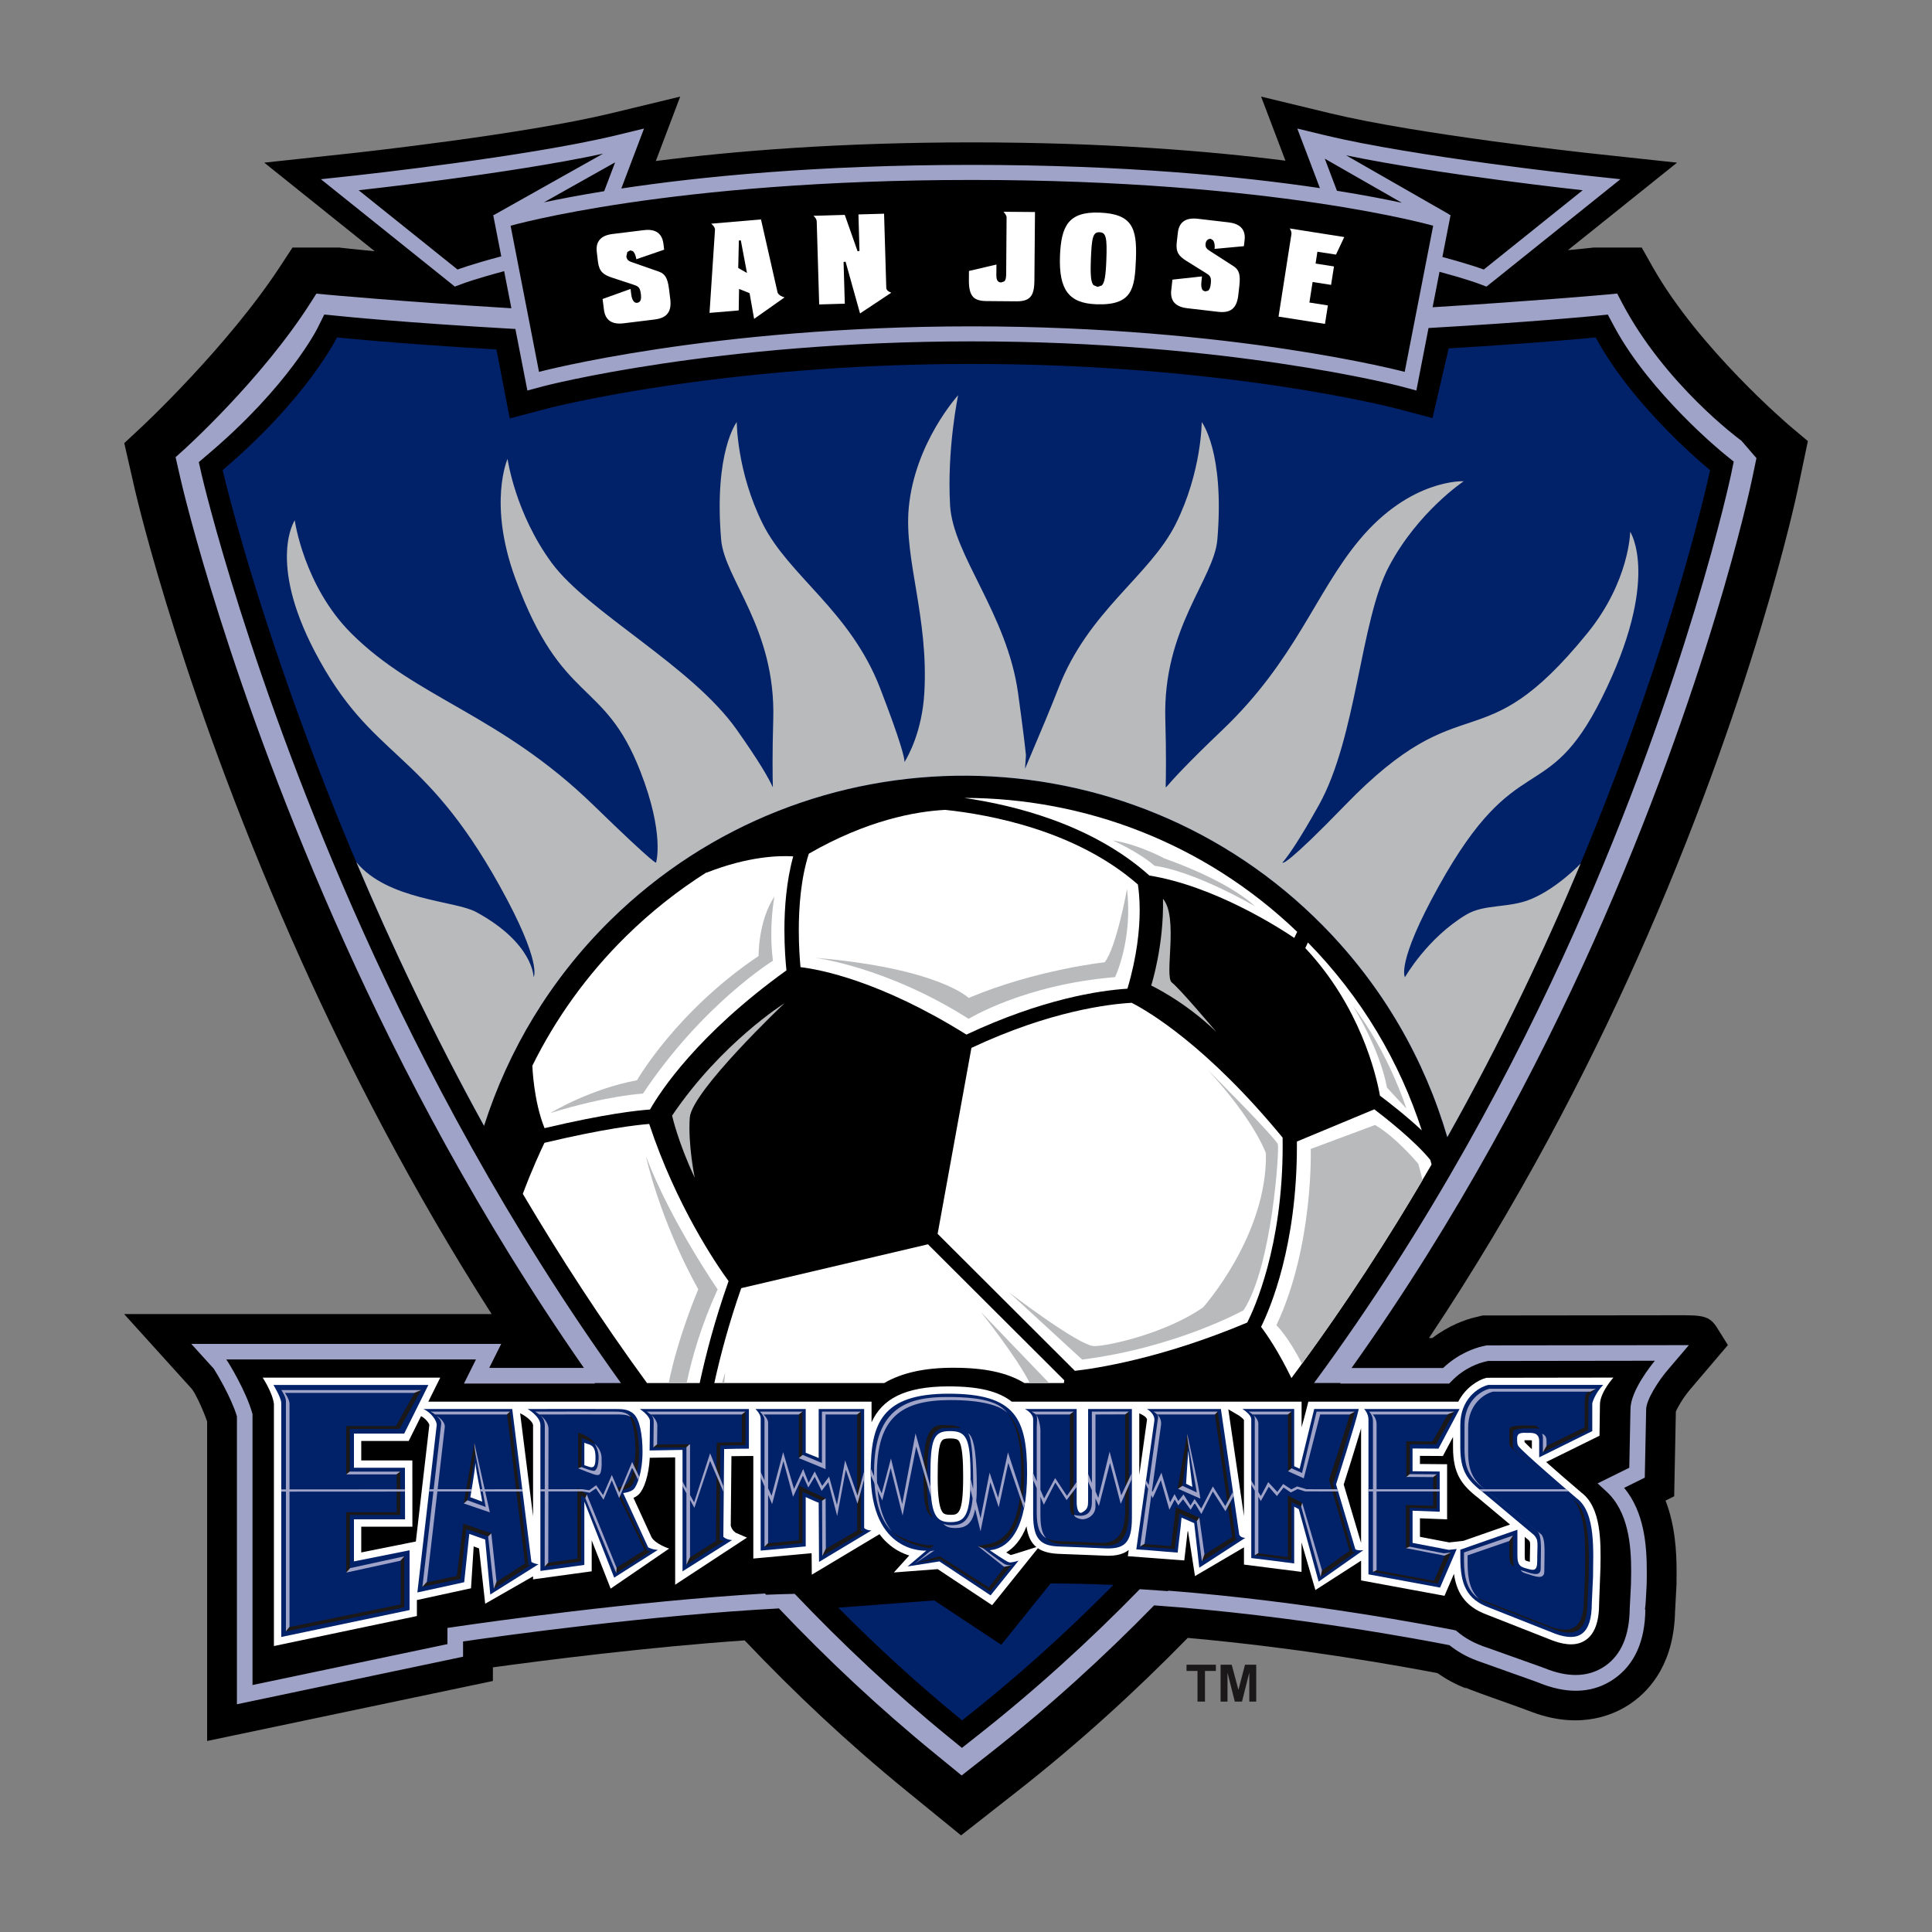 <?xml version="1.0" encoding="utf-8"?>
<!-- Generator: Adobe Illustrator 14.0.0, SVG Export Plug-In . SVG Version: 6.00 Build 43363)  -->
<!DOCTYPE svg PUBLIC "-//W3C//DTD SVG 1.1//EN" "http://www.w3.org/Graphics/SVG/1.1/DTD/svg11.dtd">
<svg version="1.1" id="Layer_1" xmlns="http://www.w3.org/2000/svg" xmlns:xlink="http://www.w3.org/1999/xlink" x="0px" y="0px"
	 width="200px" height="200px" viewBox="0 0 200 200" enable-background="new 0 0 200 200" xml:space="preserve">
<rect x="0" y="0" width="200" height="200" fill="#808080" stroke="none"/>
<path d="M186.123,50.569l1.027-4.906l-1.854-1.558c-0.085-0.079-9.407-7.993-14.185-16.423l-1.161-2.055h-4.765h-0.231l-0.224,0.026
	c-0.045,0.005-0.877,0.097-2.42,0.244l11.297-9.059l-9.355-1.008c-0.176-0.023-17.495-1.91-26.541-4.099L130.549,10l2.52,6.635
	c-7.98-1.015-18.834-1.896-32.465-1.896c-13.771,0-24.71,0.9-32.714,1.929L70.415,10l-7.162,1.73
	c-9.047,2.189-26.37,4.076-26.545,4.099l-9.354,1.008l11.438,9.171c-2.205-0.21-3.39-0.346-3.441-0.353l-0.235-0.03H30.28
	l-1.203,1.838C23.614,35.85,14.669,44.194,14.572,44.28l-1.708,1.592l1.113,4.873c0.21,0.882,5.074,21.799,17.264,48.826
	c4.867,10.802,11.356,23.488,19.651,36.462H12.85c0,0,6.991,7.742,7.018,7.761c0.306,0.374,1.068,1.906,1.573,3.354
	c0,0.949,0,33.078,0,33.078l29.582-6.211c0,0,0-0.74,0-1.412c5.487-0.752,16.044-2.096,26.063-2.791
	c5.15,5.426,10.688,10.635,16.632,15.482l5.77,4.704l5.855-4.592c6.331-4.968,12.188-10.3,17.609-15.851
	c11.801,1.047,22.466,2.99,25.848,3.646c0.915,0.632,1.913,1.188,3.009,1.596c0,0-0.132-0.094-0.199-0.131
	c0.703,0.309,2.16,0.829,5.732,2.098c0.004,0,1.342,0.5,1.342,0.5c5.037,1.84,8.549,0.188,10.196-0.965
	c2.037-1.42,4.474-4.26,4.524-9.688v0.189l0.139-2.644l0.008-0.194c0.004-0.392,0.008-0.824,0.008-1.281
	c0-2.088-0.151-4.777-1.144-7.343c0.438-0.216,0.896-0.444,0.896-0.444s0.153-7.881,0.172-8.754
	c0.141-0.377,0.707-1.395,1.483-2.311l3.905-4.589l-1.096-1.752c-0.825-1.345-1.588-1.343-4.387-1.334l-1.984,0.004l-17.913,0.019
	l-0.523,0.127c0.021-0.002-0.282,0.067-0.282,0.067c-0.957,0.224-2.677,0.821-4.414,2.142c-0.064,0-0.186,0-0.344,0
	c9.271-13.888,16.319-27.551,21.467-39.064C181.486,72.413,185.943,51.447,186.123,50.569z"/>
<path fill="#9FA3C7" d="M181.378,49.575l0.448-2.149l-1.559-1.808l-0.149-0.108c-0.07-0.06-7.745-5.695-12.207-14.162l-0.5-0.96
	l-1.077,0.104c-0.15,0.014-7.141,0.644-18.031,1.314l0.713-3.669c2.771,0.745,4.008,1.21,4.027,1.219l0.83,0.313l0.706-0.557
	l13.168-10.56l-3.744-0.404c-0.176-0.022-17.642-1.928-26.844-4.147l-2.866-0.695l1.05,2.754l1.292,3.414
	c-8.072-1.203-20.121-2.405-36.031-2.405c-16.12,0-28.278,1.235-36.354,2.454c0.023-0.003,0.045-0.007,0.068-0.01l2.351-6.207
	l-2.866,0.695c-9.199,2.22-26.668,4.125-26.844,4.147l-3.74,0.404l13.866,11.116l0.833-0.313c0.022-0.009,1.328-0.501,4.271-1.284
	l0.748,3.839c-11.599-0.708-19.051-1.405-19.202-1.419l-0.986-0.093l-0.531,0.837c-5.128,8.086-13.248,15.384-13.33,15.451
	l-0.714,0.639l0.534,2.332c0.198,0.86,4.978,21.358,16.953,47.922c5.813,12.89,13.966,28.508,24.786,44.028
	c-5.142,0-9.069,0-9.806,0c0.033-0.059,1.244-2.488,1.244-2.488h-1.308H19.8c0,0,2.253,2.484,2.328,2.566
	c0.306,0.475,1.815,2.987,2.398,4.937c0,0.254,0,29.803,0,29.803l23.41-4.921c0,0,0-1.45,0-1.581
	c4.518-0.655,19.63-2.733,32.695-3.419c-0.486-0.512-0.965-1.029-1.444-1.545c-13.558,0.801-28.803,2.964-32.178,3.463l-0.691,0.098
	c0,0,0,1.605,0,1.679c-0.407,0.086-19.55,4.103-20.178,4.235c0-0.123,0-28.059,0-28.059l-0.034-0.104
	c-0.646-2.263-2.365-5.095-2.679-5.539c0.183,0,25.686,0,25.843,0c-0.094,0.19-1.241,2.494-1.241,2.494h13.558
	c-0.013-0.02-0.024-0.035-0.037-0.055h2.729c-11.735-16.311-20.471-32.936-26.588-46.509c-11.89-26.377-16.767-47.298-16.811-47.5
	l-0.3-1.323l1.028-0.878c8.272-7.018,11.243-12.948,11.266-13.004l0.695-1.397l1.547,0.153c0.124,0.015,6.658,0.688,18.237,1.343
	l1.241,6.369l1.604-0.43c0.176-0.048,17.868-4.656,44.405-4.656c26.541,0,44.232,4.607,44.41,4.656l1.608,0.43l1.259-6.468
	c10.784-0.622,16.955-1.229,17.08-1.244l1.479-0.146l0.701,1.308c3.719,6.89,11.207,12.996,11.279,13.055l1.055,0.855l-0.275,1.331
	c-0.045,0.209-4.479,21.078-16.258,47.44c-6.077,13.591-14.865,30.25-26.914,46.614h2.75c-0.012,0.019-0.024,0.035-0.037,0.054
	h11.279l0.244-0.246c1.344-1.406,2.887-1.886,3.48-2.02c0,0,0.295-0.071,0.306-0.071c0.083,0,16.194-0.024,17.265-0.024
	c-0.344,0.418-2.529,3.107-2.529,5.024c0-0.016-0.119,5.89-0.123,6.054c-0.143,0.076-3.28,1.619-3.28,1.619l0.878,0.803
	c2.328,2.115,2.598,5.603,2.598,8.341c0,0.434-0.008,0.849-0.02,1.237c0,0.015,0,0.041,0,0.041c0,0.019-0.131,2.541-0.131,2.541
	c-0.029,2.795-0.882,4.771-2.521,5.922c-1.596,1.113-3.576,1.248-5.89,0.398l-0.612-0.234l-0.078-0.029l-5.147-1.835
	c-0.662-0.239-0.933-0.332-1.08-0.374c0.013,0,0.058,0.008,0.058,0.008c-0.973-0.352-1.828-0.845-2.558-1.457l-0.161-0.135
	l-0.199-0.045c-1.802-0.357-15.172-2.959-29.582-4.077c-0.017,0.017-0.029,0.03-0.045,0.047c-0.965-0.074-1.933-0.142-2.902-0.201
	c-5.24,5.371-10.9,10.529-17.016,15.325l-1.396,1.104l-1.379-1.125c-5.688-4.64-10.992-9.625-15.932-14.821
	c-0.975,0.021-1.962,0.052-2.958,0.092c0.44,0.476,0.881,0.95,1.328,1.421c5.006,5.271,10.384,10.326,16.153,15.033l2.758,2.253
	l2.806-2.201c6.15-4.823,11.848-10.008,17.119-15.405c14.517,1.024,28.313,3.674,30.571,4.121c0.83,0.661,1.769,1.199,2.836,1.594
	c0.009,0.008,6.19,2.207,6.19,2.207l-0.086-0.033l0.764,0.296c2.832,1.038,5.316,0.841,7.363-0.591
	c2.102-1.478,3.182-3.892,3.215-7.192c0,0-0.045,0.045-0.049,0.045c0.053-0.308,0.086-0.69,0.111-1.271l0.07-1.293l0.003-0.108
	c0.013-0.407,0.013-0.841,0.013-1.302c0-2.709-0.259-6.119-2.344-8.639c0.628-0.313,2.135-1.055,2.135-1.055l0.143-7.061
	c0-1.012,1.318-3.021,2.212-4.063l2.213-2.597l-3.412,0.008l-17.556,0.02l-0.48,0.114c-0.695,0.161-2.422,0.726-3.994,2.226
	c-0.158,0-8.974,0-9.479,0c11.09-15.576,19.288-31.23,25.063-44.138C176.868,70.847,181.198,50.426,181.378,49.575z M153.6,27.902
	c0,0-1.293-0.499-4.285-1.299l0.847-4.335l-0.165-0.047l0.02-0.032l-10.668-6.109c9.713,2.013,24.492,3.613,24.492,3.613
	L153.6,27.902z M145.125,20.994c-1.675-0.36-3.915-0.796-6.725-1.246l-1.258-3.321L145.125,20.994z M62.577,19.786
	c-2.58,0.417-4.665,0.82-6.267,1.16l7.366-4.138l-1.132,2.983C62.556,19.789,62.566,19.787,62.577,19.786z M51.889,26.539
	c-3.164,0.838-4.524,1.363-4.524,1.363l-10.238-8.209c0,0,15.624-1.691,25.303-3.785l-11.265,6.329l-0.107,0.031l0.979,5.023
	L51.889,26.539z M145.413,38.496c0,0-17.72-4.712-44.81-4.712c-27.083,0-44.804,4.712-44.804,4.712L52.857,23.37
	c0,0,16.471-4.742,47.747-4.742c31.283,0,47.758,4.742,47.758,4.742L145.413,38.496z"/>
<path fill="#FFFFFF" d="M69.107,32.457c0.273-0.344,0.359-0.837,0.277-1.509l-0.128-1.035c-0.142-1.114-0.399-1.562-1.042-1.793
	l-2.668-0.931c-0.381-0.127-0.657-0.224-0.706-0.646l0.101-0.456l0.307-0.168l0.258,0.078c0.209,0.168,0.328,0.553,0.366,0.841
	c0.213-0.075,2.738-0.938,2.881-0.99c-0.019-0.175-0.074-0.609-0.074-0.609c-0.139-1.091-0.822-1.569-2.045-1.412l-3.217,0.396
	c-1.222,0.146-1.771,0.781-1.637,1.865l0.119,1.001c0.131,1.035,0.564,1.353,1.436,1.644l2.286,0.754
	c0.501,0.165,0.636,0.299,0.726,0.972c0.041,0.389,0.041,0.837-0.396,0.89c-0.311,0.037-0.534-0.288-0.612-0.912
	c0,0-0.041-0.358-0.063-0.526c-0.217,0.078-2.755,0.994-2.896,1.042c0.019,0.139,0.139,1.091,0.139,1.091
	c0.131,1.095,0.818,1.577,2.044,1.424l3.217-0.396C68.413,32.992,68.847,32.794,69.107,32.457z"/>
<path fill="#FFFFFF" d="M80.497,30.293c0,0-1.678-7.402-1.719-7.578c-0.168,0.015-4.667,0.396-5.156,0.441
	c0.179,0.146,0.392,0.366,0.392,0.628c0,0.007,0,0.019,0,0.034c0,0-0.545,8.336-0.564,8.572c0.225-0.019,2.848-0.239,3.02-0.254
	c0.004-0.168,0.038-2.224,0.038-2.224l1.087,0.433c0,0,0.418,2.376,0.471,2.665c0.231-0.165,2.825-1.999,3.15-2.224
	C80.979,30.72,80.646,30.589,80.497,30.293z M76.421,27.742l0.067-2.844l0.201-0.015l0.639,3.377L76.421,27.742z"/>
<path fill="#FFFFFF" d="M87.533,27.088c0,0,1.424,5.101,1.498,5.358c0.213-0.135,2.919-1.936,3.236-2.149
	c-0.213-0.075-0.512-0.22-0.52-0.504c0,0-0.225-7.473-0.228-7.671c-0.188,0.008-2.471,0.071-2.653,0.075
	c0.004,0.198,0.108,3.777,0.108,3.777l-0.198,0.034c0,0-1.277-3.628-1.326-3.766c-0.139,0.003-2.772,0.082-3.24,0.097
	c0.157,0.142,0.337,0.352,0.337,0.609c0,0,0.25,8.366,0.254,8.568c0.19-0.004,2.47-0.075,2.653-0.079
	c-0.004-0.198-0.128-4.315-0.128-4.315L87.533,27.088z"/>
<path fill="#FFFFFF" d="M104.202,22.496l-0.045,5.975c-0.013,0.336-0.063,0.531-0.188,0.654l-0.332,0.116
	c-0.43-0.003-0.496-0.396-0.496-0.747c0-0.011,0.012-0.904,0.012-1.11c-0.229,0.049-2.701,0.628-2.847,0.665
	c0,0.198-0.007,0.991-0.007,1.013c0,0.837,0.149,1.372,0.448,1.689c0.275,0.277,0.702,0.407,1.341,0.415l3.083,0.026
	c1.434,0.015,1.896-0.508,1.909-2.137c0,0,0.062-6.902,0.062-7.107c-0.185-0.004-2.854-0.026-3.26-0.026
	C104.029,22.084,104.202,22.323,104.202,22.496z"/>
<path fill="#FFFFFF" d="M139.158,24.54c-0.254-0.042-5.188-0.818-5.646-0.89c0.09,0.142,0.18,0.321,0.18,0.52
	c0,0.037,0,0.063-0.008,0.089c0,0-1.297,8.318-1.33,8.516c0.194,0.026,4.615,0.721,4.808,0.755c0.028-0.179,0.271-1.734,0.299-1.913
	c-0.18-0.03-1.913-0.299-1.913-0.299l0.332-2.126c0,0,1.729,0.269,1.913,0.299c0.024-0.179,0.272-1.738,0.3-1.909
	c-0.184-0.026-1.904-0.299-1.904-0.299l0.187-1.222c0,0,1.778,0.276,1.925,0.295C138.352,26.239,139.055,24.752,139.158,24.54z"/>
<path fill="#FFFFFF" d="M127.182,23.019l-3.217-0.374c-0.643-0.071-1.145,0.03-1.49,0.303c-0.3,0.243-0.485,0.624-0.541,1.128
	l-0.117,1.001c-0.118,1.035,0.227,1.45,1.007,1.936l2.038,1.271c0.453,0.284,0.548,0.445,0.473,1.118
	c-0.041,0.366-0.123,0.572-0.266,0.688l-0.329,0.082l-0.242-0.134c-0.115-0.153-0.146-0.389-0.146-0.602
	c0-0.109,0.012-0.213,0.02-0.299c0,0,0.038-0.355,0.057-0.523c-0.229,0.026-2.906,0.313-3.061,0.333
	c-0.012,0.142-0.12,1.091-0.12,1.091c-0.015,0.104-0.019,0.198-0.019,0.291c0,0.381,0.098,0.703,0.291,0.949
	c0.271,0.34,0.735,0.557,1.379,0.628l3.215,0.374c0.639,0.071,1.113-0.02,1.441-0.284c0.344-0.27,0.545-0.733,0.627-1.402
	l0.118-1.035c0.12-1.113-0.024-1.618-0.59-1.992l-2.377-1.532c-0.34-0.217-0.586-0.37-0.534-0.796
	c0.038-0.336,0.26-0.542,0.542-0.512l0.23,0.142c0.128,0.161,0.177,0.43,0.177,0.68c0,0.079-0.008,0.153-0.02,0.216
	c0.23-0.019,2.886-0.269,3.037-0.28c0.012-0.13,0.074-0.605,0.074-0.605c0.004-0.104,0.02-0.194,0.02-0.292
	C128.859,23.676,128.292,23.149,127.182,23.019z"/>
<path fill="#FFFFFF" d="M113.827,22.01c-3.291-0.131-3.976,1.479-4.099,4.484c-0.127,3.49,0.914,4.891,3.73,5.003
	c3.766,0.142,4.016-1.595,4.133-4.678C117.717,23.598,117.202,22.14,113.827,22.01z M114.529,26.916
	c-0.063,1.686-0.19,2.373-0.475,2.638l-0.441,0.142l-0.41-0.176c-0.266-0.287-0.34-0.986-0.276-2.668
	c0.087-2.238,0.206-2.843,0.894-2.81C114.496,24.061,114.619,24.577,114.529,26.916z"/>
<path fill="#012169" d="M136.969,95.849c6.24,6.338,10.508,13.877,12.85,21.863c0,0,0,0,0.017-0.019
	c20.313-36.135,27.19-69.027,27.19-69.027s-7.86-6.345-11.838-13.735c0,0-5.463,0.546-15.224,1.136l-1.67,7.211l-3.875-1.024
	c-0.172-0.037-17.629-4.581-43.815-4.581c-26.179,0-43.636,4.544-43.808,4.581l-4.024,1.062l-1.381-7.14
	c-10.634-0.63-16.51-1.245-16.51-1.245s-3.031,6.262-11.834,13.732c0,0,7.411,32.238,27.055,67.888
	c2.492-7.811,6.841-15.15,13.076-21.285C83.688,75.084,116.787,75.35,136.969,95.849z"/>
<path fill="#FFFFFF" d="M53.809,123.061c0.008,0.016,0.014,0.024,0.021,0.037c0.024,0.043,0.051,0.086,0.075,0.129
	C53.873,123.171,53.842,123.115,53.809,123.061z"/>
<polygon fill="#FFFFFF" points="142.618,113.616 142.609,113.623 142.611,113.627 "/>
<path fill="#FFFFFF" d="M82.218,88.38c0.087,0.007,0.165,0.015,0.238,0.022c0-0.001,0.001-0.002,0.001-0.003
	C82.385,88.392,82.304,88.386,82.218,88.38z"/>
<path fill="#FFFFFF" d="M96.061,128.809c-0.291,0.068-19.038,4.475-19.328,4.541c-1.275,3.635-2.167,7.002-2.787,9.823h17.586
	c1.809-1.058,4.17-1.584,7.145-1.584c3.243,0,5.571,0.493,7.368,1.584h4.088c0.014-0.096,0.026-0.19,0.039-0.287
	C109.98,142.695,96.272,129.02,96.061,128.809z"/>
<path fill="#FFFFFF" d="M56.371,116.785c6.3-1.487,9.652-1.842,10.916-1.926c1.057-1.854,4.92-7.785,14.126-14.407
	c-0.084-0.799-0.211-2.308-0.211-4.176c0-2.289,0.206-5.073,0.911-7.625c-1.428-0.09-4.631-0.023-8.97,1.688l-0.015-0.026
	c-2.942,1.864-5.734,4.062-8.318,6.604c-4.073,4.01-7.301,8.549-9.699,13.401l0.002,0.059
	C55.114,110.413,55.233,113.971,56.371,116.785z"/>
<path fill="#FFFFFF" d="M67.206,116.352c-1.323,0.104-4.695,0.488-10.844,1.953c-0.457,0.953-1.297,2.785-2.164,5.079l-0.076,0.205
	c3.863,6.534,8.135,13.12,12.855,19.584h5.454c0.646-2.993,1.595-6.614,2.99-10.551C74.1,130.807,70.003,124.782,67.206,116.352z"/>
<path fill="#FFFFFF" d="M132.775,117.766c-7.806-9.488-13.857-13.05-15.623-13.955c-2.336,0.127-8.467,0.848-16.59,4.666
	c-0.049,0.277-3.447,18.973-3.5,19.25c0.2,0.199,14.027,13.994,14.21,14.181c2.078-0.234,8.939-1.244,17.843-5
	c0.71-1.396,3.667-7.825,3.667-18.312C132.784,118.322,132.781,118.045,132.775,117.766z"/>
<path fill="#FFFFFF" d="M100.043,107.1c7.85-3.684,13.74-4.563,16.67-4.752c0.999-3.375,1.266-6.146,1.266-8.12
	c0-1.203-0.099-2.099-0.185-2.667c-6.339-5.549-15.202-7.222-19.95-7.724c-3.142,0.165-8.128,1.093-14.114,4.536
	c-0.821,2.543-1.039,5.515-1.039,7.918c0,1.678,0.103,3.047,0.177,3.826C84.877,100.358,91.13,101.531,100.043,107.1z"/>
<path fill="#FFFFFF" d="M142.268,114.836c-0.276,0.115-7.69,3.202-8.014,3.336c0.001,0.146,0.002,0.295,0.002,0.439
	c0,10.33-2.74,16.785-3.711,18.746c0.648,0.86,1.828,2.592,3.143,5.3c5.43-7.306,10.248-14.755,14.506-22.106
	c-0.038-0.156-0.082-0.313-0.123-0.471C146.466,118.1,143.367,115.672,142.268,114.836z"/>
<path fill="#FFFFFF" d="M135.396,97.565l-0.273,0.578c5.654,6.026,7.32,13.005,7.73,15.282c0.002,0.002,0.008,0.007,0.008,0.007
	c0.896,0.674,2.703,2.072,4.322,3.584C144.891,109.93,140.966,103.248,135.396,97.565z"/>
<path fill="#FFFFFF" d="M99.808,82.6c5.191,0.749,13.267,2.74,19.172,8.033c6.742,1.1,13.429,5.398,15.004,6.463l0.3-0.633
	C124.666,87.234,112.242,82.607,99.808,82.6z"/>
<path fill="#B8BABC" d="M165.793,72.308c6.198-12.405,2.963-17.259,2.963-17.259s-0.063,5.134-4.447,10.515
	c-11.192,13.754-12.539,4.853-25.076,17.797c-5.974,6.168-6.434,5.996-6.467,5.941l-0.005-0.007c0.665-0.77,1.802-2.44,3.765-5.945
	c3.94-7.07,4.285-19.113,7.268-24.729c3.005-5.668,7.734-8.804,7.734-8.804s-5.521-0.284-10.824,6.099
	c-4.553,5.474-6.592,12.439-14.188,19.673c-3.742,3.565-5.23,5.233-5.756,5.861c-0.042,0.01-0.074,0.028-0.09,0.061
	c0.03-1.207,0.063-3.486-0.037-7.047c-0.275-9.439,5.037-14.491,5.387-18.608c0.762-9.11-1.619-12.163-1.619-12.163
	s0,5.153-2.689,10.548c-2.701,5.392-9.05,8.983-12.137,16.983c-0.631,1.648-1.938,4.771-3.465,8.362l0.095-1.405
	c-0.095-0.979-0.325-2.858-0.813-6.416c-1.13-8.21-6.742-14.289-7.041-19.457c-0.332-5.881,0.837-11.401,0.837-11.401
	s-4.514,4.943-5.119,11.714c-0.479,5.325,2.074,11.307,1.614,19.143c-0.235,3.935-1.651,6.472-2.044,7.118
	c-0.011-0.475-0.399-2.119-2.537-7.66c-3.094-8-9.438-11.591-12.137-16.983c-2.697-5.396-2.697-10.548-2.697-10.548
	s-2.377,3.053-1.618,12.163c0.352,4.118,5.669,9.169,5.396,18.608c-0.101,3.561-0.074,5.84-0.041,7.047
	c-0.415-0.938-1.42-2.687-3.736-5.967c-4.663-6.617-15.365-12.137-19.146-17.259c-3.804-5.164-4.581-10.784-4.581-10.784
	s-2.055,4.611,0.811,12.402c4.851,13.212,9.166,10.246,12.937,19.954c2.541,6.513,1.625,9.438,1.625,9.438s0.143,0.5-6.472-5.934
	c-9.708-9.435-18.336-11.053-25.08-17.797c-4.91-4.903-5.852-11.703-5.852-11.703s-2.832,4.207,2.077,13.594
	c5.931,11.325,11.058,9.708,19.146,24.269c4.466,8.034,3.505,9.434,3.505,9.434s0-3.504-5.938-6.74
	c-2.2-1.203-9.15-1.207-12.413-5.164c3.594,8.488,7.971,17.77,13.22,27.295c2.493-7.811,6.841-15.148,13.075-21.283
	c20.51-20.182,53.609-19.917,73.791,0.583c6.24,6.338,10.508,13.877,12.851,21.863c0.016-0.022,0.016-0.022,0.016-0.022
	c5.556-9.875,10.104-19.509,13.785-28.292c0,0-2.377,2.526-5.116,3.67c-2.298,0.975-4.822,0.478-6.732,1.621
	c-4.043,2.425-6.336,6.471-6.336,6.471s-0.965-1.4,3.504-9.434C157.029,77.162,160.075,83.742,165.793,72.308z"/>
<path fill="#B8BABC" d="M81.211,103.855c0,0-6.532,4.084-11.636,11.633c0,0,0.612,2.762,2.343,6.427c0,0-0.714-3.467-0.512-6.222
	C71.615,112.938,81.211,103.855,81.211,103.855"/>
<path fill="#B8BABC" d="M120.393,93.046c0.103,4.895-1.222,8.976-1.222,8.976s3.472,1.629,6.737,4.797c0,0-3.778-4.489-4.594-5.104
	C120.493,101.1,122.029,94.978,120.393,93.046"/>
<path fill="#B8BABC" d="M125.021,110.743c0,0,7.109,7.11,7.265,7.731c0.157,0.614-0.616,12.678-3.554,17.164
	c0,0-6.961,3.866-16.707,5.104l-7.577-6.961c0,0,7.271,5.566,8.821,5.566c1.545,0,7.569-1.392,11.285-4.019
	c0,0,6.65-7.433,6.493-15.933C131.05,119.4,129.975,116.146,125.021,110.743"/>
<path fill="#B8BABC" d="M84.346,99.145c0,0,7.425,0.916,15.929,6.326c0,0,5.725-3.546,15.157-4.32c0,0,1.855-3.865,1.235-9.118
	c0,0-1.083,6.031-2.313,7.581c0,0-7.117,0.767-14.08,3.692C100.274,103.303,97.181,100.228,84.346,99.145"/>
<path fill="#B8BABC" d="M80.172,92.804c0,0-0.62,3.094-0.157,6.651c0,0-7.271,4.48-13.459,13.758c0,0-3.554,0.153-9.584,2.01
	c0,0,4.023-2.469,8.972-3.398c0,0,4.076-7.146,12.588-12.864C78.531,98.958,78.472,95.355,80.172,92.804"/>
<path fill="#B8BABC" d="M146.825,120.484c0,0-2.316-2.787-4.483-4.024l-6.654,2.478c0,0,0.312,10.049-3.555,18.246
	c0,0,1.248,1.202,2.643,4.002c4.607-6.297,8.757-12.688,12.483-19.021C147.128,121.613,146.982,121.049,146.825,120.484"/>
<path fill="#B8BABC" d="M140.018,104.092c0,0,2.783,4.326,3.564,8.504l2.007,2.164C145.589,114.76,143.73,108.883,140.018,104.092"
	/>
<path fill="#B8BABC" d="M115.199,87.004c0,0,2.627,1.159,4.33,2.627c0,0,3.554,0.31,10.365,4.178c0,0-2.246-2.399-9.359-4.947
	C120.535,88.861,117.826,87.389,115.199,87.004"/>
<path fill="#B8BABC" d="M75.067,142.13c0,0-0.138,0.384-0.33,1.043h0.235C75.028,142.537,75.067,142.13,75.067,142.13z"/>
<path fill="#B8BABC" d="M101.512,135.789c0,0,3.738,4.678,5.088,7.384h2.004L101.512,135.789z"/>
<path fill="#B8BABC" d="M74.291,133.473c0,0-4.865-7.039-7.422-13.766c0,0,1.394,6.498,5.415,13.766c0,0-2.074,4.813-3.063,9.7
	h1.857C71.649,140.467,72.619,137.122,74.291,133.473z"/>
<polyline fill="#1A1818" points="124.738,176.148 123.965,176.148 123.965,172.977 122.829,172.977 122.829,172.33 125.867,172.33 
	125.867,172.977 124.738,172.977 124.738,176.148 "/>
<polyline fill="#1A1818" points="127.07,176.148 126.355,176.148 126.355,172.33 127.507,172.33 128.202,174.938 128.883,172.33 
	130.044,172.33 130.044,176.148 129.327,176.148 129.327,173.145 128.572,176.148 127.825,176.148 127.07,173.145 127.07,176.148 
	"/>
<path fill="#FFFFFF" d="M69.893,164.049l7.433-4.876l-1.141-0.493c-0.037-0.004-0.414-0.269-0.538-0.729l0.071-7.208
	c0.516-0.011,1.181-0.019,1.809-0.019h0.456v10.617l6.034-0.553l0.02,2.225l7.01-4.195c0.238,0.324,0.496,0.623,0.792,0.886
	c0.758,0.713,1.58,1.104,2.286,1.321l-1.592,1.757l4.537-0.345l5.634,3.732l4.737-5.895c0.547,0.371,1.265,0.548,2.205,0.584
	c-0.008-0.004,4.601,0.18,4.601,0.18c0.874,0.049,1.856,0.004,2.597-0.586l-0.09,0.645l5.842,0.438c0,0,0.307-2.599,0.344-3.004
	l0.045-0.022l0.719,4.648l5.072-2.977v1.786l5.959,0.755v-3.049l1.434,4.93c0-0.004,4.732-3.043,4.732-3.043v2.045l8.634,1.593
	l0.981-2.275c0.242,1.769,1.034,3.353,3.365,4.211l6.868,2.702c1.458,0.537,2.578,0.518,3.419-0.07
	c0.923-0.646,1.375-1.896,1.375-3.813l-0.004,0.037l0.139-3.699c0.045-2.66,0.103-6.305-2.044-7.828l0.06,0.041
	c-1.252-1.066-2.568-2.204-3.635-3.152l5.521-2.722l0.045-3.221c0-1.265,1.396-2.8,1.396-2.8l-13.137,0.02
	c-0.878,0.213-2.188,1.039-2.922,2.473h-15.523c0,0-0.428,1.731-0.699,2.646v-2.646h-30.004c-1.387-1.094-3.437-1.582-6.532-1.582
	c-4.607,0-6.909,1.346-7.981,3.719v-2.137H44.338l1.237-2.49H27.19c0,0,1.027,1.543,1.166,2.726v25.062l14.801-3.107v-1.655
	c0.123-0.024,5.602-1.218,5.602-1.218l0.276-4.335l0.553,0.206l0.639,5.727l4.955-2.834v0.313l6.071-0.833v-3.206l1.962,4.996
	l6.054-4.143c0,0-1.408-0.451-1.823-1.177l-1.868-4.073c0.213-0.101,0.414-0.216,0.579-0.392c0.493-0.505,1.005-1.868,1.109-3.759
	l2.627-0.041V164.049 M43.049,159.577l-5.653,1.132v-2.664h5.295l-0.004-6.863h-5.291v-2.016h4.913l1.278-2.566
	c0.485,0.239,0.818,0.727,0.859,0.904C44.442,147.57,43.635,154.51,43.049,159.577 M55.182,156.965l-1.338-10.668
	c0.235,0.135,0.403,0.225,0.403,0.225c0.374,0.226,0.931,0.707,0.935,1.015C55.182,147.521,55.182,152.68,55.182,156.965
	 M98.377,156.813c-0.486,0-0.646-0.098-0.748-0.197c-0.56-0.559-0.56-2.944-0.56-3.727c0-1.729,0.056-3.386,0.481-3.797
	c0.078-0.09,0.247-0.188,0.785-0.188c0.59,0,0.773,0.102,0.87,0.199c0.444,0.442,0.501,2.252,0.501,3.782
	C99.707,156.813,99.181,156.813,98.377,156.813 M104.637,160.979c-0.109-0.049-0.267-0.151-0.468-0.271
	c0.767-0.463,1.535-1.277,2.093-2.709c0.135,0.988,0.459,1.695,1.021,2.154C107.281,160.152,104.768,160.959,104.637,160.979
	 M117.938,152.688v-6.387l0.432,0.231c0.139,0.077,0.395,0.292,0.365,0.452C118.732,146.984,118.354,149.704,117.938,152.688
	 M128.773,156.936l-1.619-11.045l1.07,0.627c0.221,0.14,0.479,0.358,0.549,0.479V156.936 M140.898,159.723l-1.797-6.046
	c0.27-0.837,1.19-3.759,1.797-5.811V159.723 M151.496,159.506l-0.781,0.09l-0.701,0.074l-3.021-0.579v-1.917l2.81,0.108v-5.706
	l-2.81-0.026v-0.84l2.376,0.015l1.047-1.973v1.08c0,2.725,0.89,3.904,2.634,5.25c-0.007-0.008,1.775,1.486,3.271,2.738
	L151.496,159.506 M158.387,160.455c-0.012,0.303-0.021,1.21-0.021,1.229c-0.021-0.012-0.112-0.037-0.112-0.037
	c-0.134-0.032-0.309-0.086-0.357-0.123c-0.016-0.025-0.058-0.146-0.058-0.479v-1.95c0.206,0.173,0.354,0.291,0.415,0.349
	C158.412,159.621,158.412,159.67,158.387,160.455 M158.577,150.021c-0.386-0.362-0.65-0.621-0.751-0.735
	c-0.008-0.05-0.016-0.12-0.016-0.194c0.032,0,0.066,0,0.098,0c0.041,0,0.09,0,0.142,0h0.136c0.107,0,0.291,0,0.39,0.012
	c0.004,0.021,0.004,0.049,0.004,0.078L158.577,150.021"/>
<path fill="#012169" d="M29.115,145.232c0,0.533,0,24.228,0,24.228l13.283-2.787v-6.188l-5.758,1.151v-4.354h5.291l-0.012-5.341
	H36.64v-3.537h5.201l2.504-5.033H28.308C28.308,143.371,29.115,144.705,29.115,145.232"/>
<path fill="#012169" d="M161.006,169.128c2.471,0.899,3.777,0.011,3.777-3.173l0.127-2.709c0-2.475,0.352-6.691-1.715-8.164
	c0,0-5.709-4.869-6.03-5.407c-0.131-0.225-0.112-0.55-0.112-0.792c0-0.636,0.588-0.554,0.997-0.554c0.49,0,1.286-0.093,1.286,0.853
	c0,0.082,0,1.565,0,1.684l5.496-2.719v-2.885c0,0,0.258-1.005,1.129-1.895h-11.896c-1.116,0.266-2.894,1.523-2.894,4.146v2.316
	c0,2.47,0.759,3.426,2.343,4.646l5.267,4.416c0.534,0.577,0.352,0.783,0.352,2.737c0,1.063-0.426,0.937-1.038,0.761
	c-0.619-0.174-1.013-0.26-1.013-1.348v-2.684l-5.908,2.065v0.854c0,2.675,0.613,4.273,2.968,5.137L161.006,169.128"/>
<path fill="#012169" d="M55.01,161.686l-1.984-15.826h-9.203c0.837,0.359,1.431,1.269,1.383,1.684c-0.12,1.146-2,17.307-2,17.307
	l4.847-1.06l0.527-5l1.647,0.583l0.527,5.689l4.996-3.136C55.294,161.896,55.01,161.686,55.01,161.686 M48.688,154.992
	c0,0,0.448-2.545,0.534-3.563c0.063,1.018,0.549,3.004,0.698,4.023L48.688,154.992"/>
<path fill="#012169" d="M67.098,160.184l-2.59-5.625c0,0,0.773-0.074,1.106-0.414c0.325-0.345,0.9-1.715,0.9-3.891
	c0-1.727-0.295-3.292-0.896-3.867c-0.579-0.554-1.285-0.52-2.048-0.527c-2.47-0.01-6.483,0-8.949,0c0,0,1.304,0.744,1.322,1.656
	v15.106l4.548-0.624v-6.551l3.09,7.869l4.525-2.877C68.106,160.439,67.654,160.455,67.098,160.184 M61.011,151.854
	c-0.176-0.065-0.344-0.127-0.52-0.18c0-0.766,0-1.535,0-2.32c0.176,0.067,0.344,0.136,0.52,0.181
	c0.489,0.188,0.635,0.567,0.635,1.391C61.646,151.729,61.5,152.003,61.011,151.854"/>
<path fill="#012169" d="M70.654,162.667l5.135-3.24c0,0-0.542-0.007-0.908-0.331l0.082-9.093c0.718-0.021,1.704-0.04,2.563-0.04
	c0-1.121,0-4.104,0-4.104H66.23c0,0,1.054,0.673,1.054,1.267l-0.037,3.026c0,0,2.687-0.041,3.407-0.058V162.667"/>
<path fill="#012169" d="M128.288,158.882l-1.901-13.022h-7.66c0,0,0.871,0.469,0.768,1.233c-0.469,3.345-1.729,12.306-1.864,13.298
	c1.56,0.09,2.421,0.202,4.282,0.334c0.104-1.063,0.324-2.623,0.398-3.625l1.314,0.58l0.525,4.609l4.766-3.094
	C128.916,159.195,128.479,159.227,128.288,158.882 M122.784,153.598c0,0,0.153-2.555,0.239-3.414
	c0.06,0.859,0.406,3.736,0.406,3.736L122.784,153.598"/>
<path fill="#012169" d="M141.661,162.975l7.414,1.371l1.723-3.992l-0.817,0.086l-3.752-0.721v-3.332l2.813,0.107l-0.007-4.163
	l-2.809-0.029c0,0,0-1.7,0-2.356l2.685,0.016l2.183-4.102h-9.887c0,0,0.455,0.412,0.455,1.109
	C141.661,150.57,141.661,161.777,141.661,162.975"/>
<path fill="#012169" d="M102.461,160.48c2.163-0.205,3.863-2.443,3.863-7.959c0-5.682-1.207-8.246-8.127-8.246
	c-6.92,0-8.063,3.065-8.063,8.205c0,8.457,5.758,8.041,5.758,8.041l-1.936,1.637l3.289-0.52l5.298,3.516l2.896-3.594
	c0,0-0.672,0.217-0.953,0.18C104.213,161.699,102.461,160.48,102.461,160.48 M100.469,152.889c0,4.055-0.59,4.683-2.092,4.683
	s-2.063-0.759-2.063-4.683c0-3.932,0.328-4.742,2.021-4.742C100.024,148.146,100.469,148.83,100.469,152.889"/>
<path fill="#012169" d="M90.204,158.434c0,0-0.512-0.008-0.747-0.258c0,0,0-11.128,0-12.316c-1.502,0-3.008,0-4.708,0v5.078
	c-0.041-0.049-1.337-0.532-1.342-0.549v-4.529c-1.703,0-3.71,0-5.204,0c0,0,0.541,0.49,0.541,0.978v13.681l4.663-0.435
	c0-1.399,0-4.146,0-5.106c0.005,0.016,1.335,0.599,1.342,0.582l0.037,6.129L90.204,158.434"/>
<path fill="#012169" d="M117.172,145.859h-4.531c0,0,0,8.516,0,9.354c0,0.729-0.004,0.994-0.613,1.351
	c-0.357,0.213-0.571-0.336-0.571-1.068c0-0.837,0-9.637,0-9.637h-5.361c0,0,0.855,0.41,0.855,1.072c0,2.606,0,9.116,0,9.846
	c0,2.545,0.745,3.263,2.717,3.317c1.551,0.058,3.069,0.115,4.613,0.19c2.081,0.105,2.894-0.479,2.894-3.174
	C117.172,156.176,117.172,146.82,117.172,145.859"/>
<path fill="#012169" d="M136.505,163.73l4.642-3.267c0,0-0.498,0.095-0.838-0.073l-2.002-6.724c0,0,2.073-6.478,2.354-7.812
	c-1.521,0-4.614,0-4.614,0l-1.51,6.188l-0.563-0.262c0-0.785,0-2.015,0-2.649c0-1.084,0-2.171,0-3.277c-1.479,0-5.367,0-5.367,0
	s0.924,0.552,0.924,1.072c0,3.461,0,13.239,0,14.364c0,0,2.964,0.354,4.443,0.558c0-1.232,0-2.271,0-3.502c0-0.677,0-1.334,0-2.377
	l0.479,0.262L136.505,163.73"/>
<polyline fill="#1A1818" points="41.438,156.834 41.435,152.339 41.061,152.339 41.061,156.546 35.841,156.546 35.841,162.794 
	36.211,162.723 36.211,156.834 41.438,156.834 "/>
<polyline fill="#1A1818" points="43.078,143.9 40.986,147.623 35.841,147.623 35.841,152.63 36.211,152.63 36.211,147.918 
	41.359,147.918 43.602,143.9 43.078,143.9 "/>
<path fill="#1A1818" d="M41.482,166.094l-11.886,2.413c0,0.239,0,0.378,0,0.378l12.257-2.5v-5.271l-0.371,0.073V166.094"/>
<polyline fill="#9FA3C7" points="35.841,162.794 41.449,161.568 41.854,161.111 36.248,162.33 35.841,162.794 "/>
<polyline fill="#9FA3C7" points="41.435,152.339 36.199,152.339 35.841,152.63 41.027,152.63 41.435,152.339 "/>
<path fill="#9FA3C7" d="M43.602,143.9H29.119c0,0,0.478,0.662,0.478,1.137c0,0.197,0,4.355,0,9.146h-0.489c0,0.074,0,0.156,0,0.23
	h0.489c0,6.677,0,14.469,0,14.469l0.374-0.479c0-2.114,0-8.479,0-13.989l11.938-0.007v-0.231l-11.938,0.007c0-4.662,0-8.654,0-8.848
	c0-0.482-0.479-1.145-0.479-1.145h13.399L43.602,143.9z"/>
<polyline fill="#1A1818" points="48.007,155.635 48.389,155.307 49.214,150.475 49.102,149.364 48.007,155.635 "/>
<g>
	<path fill="#1A1818" d="M54.703,161.998l-1.909-15.869h-0.337l1.888,15.701C54.345,161.83,54.476,161.927,54.703,161.998z"/>
	<path fill="#1A1818" d="M54.314,161.867l-3.235,2.1l0.048,0.501l3.767-2.437C54.621,162.018,54.419,161.927,54.314,161.867z"/>
</g>
<path fill="#1A1818" d="M50.862,158.729l-2.893-0.994l-0.677,5.408l-3.523,0.75c-0.029,0.248-0.045,0.381-0.045,0.381l3.942-0.836
	l0.605-5.151l2.638,0.881L50.862,158.729"/>
<path fill="#9FA3C7" d="M52.469,146.428l0.325-0.299h-8.235c0.18,0.078,0.34,0.18,0.481,0.299H52.469"/>
<polyline fill="#9FA3C7" points="51.4,163.73 50.862,158.729 50.533,159.059 51.127,164.468 51.4,163.73 "/>
<path fill="#9FA3C7" d="M48.811,154.166h-3.507c0.371-3.218,0.696-6.04,0.741-6.449c0.034-0.324-0.238-0.773-0.84-1.146
	c0.385,0.361,0.493,0.6,0.463,0.854c-0.047,0.427-0.39,3.404-0.774,6.741h-0.466c-0.004,0.082-0.019,0.157-0.022,0.23h0.461
	c-0.536,4.644-1.142,9.877-1.142,9.877l0.468-0.526c0.195-1.666,0.665-5.726,1.084-9.351l3.501-0.002
	C48.784,154.323,48.799,154.248,48.811,154.166z"/>
<path fill="#9FA3C7" d="M54.079,154.395l-0.026-0.23l-3.878,0.004l-1.073-4.802c-0.022,0.278,0.112,1.108,0.112,1.108l0.712,3.691
	h-0.248c0.011,0.074,0.029,0.157,0.041,0.229h0.251l0.31,1.604l-1.891-0.69l-0.382,0.328l2.702,0.92l-0.483-2.158h3.853V154.395z"/>
<path fill="#1A1818" d="M60.222,148.867c0.154,0.057,0.307,0.119,0.464,0.165c0.049,0.015,0.859,0.426,0.904,0.452
	c-0.075-0.338-0.986-0.908-1.281-1.027c-0.153-0.042-0.311-0.102-0.46-0.161c0,0.706,0,3.703,0,3.703l0.34-0.131
	C60.188,151.33,60.222,149.421,60.222,148.867"/>
<polyline fill="#1A1818" points="59.771,154.027 59.773,161.344 56.385,161.826 56.385,162.174 60.144,161.641 60.144,154.797 
	60.589,155.082 60.745,154.708 59.771,154.027 "/>
<path fill="#1A1818" d="M66.994,160.529l-2.957-6.18c0,0,1.002-0.19,1.293-0.502c0.299-0.308,0.818-1.531,0.818-3.481
	c0-1.54-0.272-3.21-0.811-3.722c-0.102-0.096-0.202-0.17-0.311-0.223c0.493,0.559,0.748,2.171,0.748,3.65
	c0,1.945-0.527,3.173-0.819,3.479c-0.291,0.307-1.293,0.506-1.293,0.506l3.061,6.396l-3.098,1.961l0.165,0.433l3.579-2.272
	C67.37,160.574,67.222,160.578,66.994,160.529z"/>
<path fill="#9FA3C7" d="M63.771,146.428c0.558,0,1.076-0.016,1.529,0.246c-0.02-0.029-0.042-0.052-0.064-0.074
	c-0.52-0.496-1.154-0.471-1.838-0.471c-2.205-0.012-5.792,0-8.004,0c0,0,0.194,0.107,0.422,0.299
	C58.029,146.428,61.578,146.412,63.771,146.428"/>
<polyline fill="#9FA3C7" points="63.835,162.314 60.745,154.708 60.589,155.082 63.791,162.848 63.835,162.314 "/>
<path fill="#9FA3C7" d="M59.849,151.999c0,0,1.76,0.729,1.913,0.688c0.153-0.041,0.602,0.336,0.512-1.823
	c-0.037-0.867-0.722-1.405-0.722-1.405s0.453,0.602,0.415,1.521c-0.037,0.927-0.242,1.146-0.396,1.267
	c-0.149,0.116-1.383-0.377-1.383-0.377L59.849,151.999"/>
<path fill="#9FA3C7" d="M65.438,151.341l-1.322,3.161l-0.781-1.818l-0.904,2.092l-0.714-1.026l-0.722,0.521l-0.649-0.098
	l-0.03-0.011h-0.033l-3.514,0.002l0.012-6.263c-0.015-0.599-0.479-1.116-0.807-1.35c0.291,0.273,0.419,0.646,0.426,1.059
	l-0.007,6.555h-0.464v0.227h0.464l-0.008,7.785l0.37-0.415l0.014-7.37h3.491l0.698,0.113l0.071,0.038l0.056-0.053l0.609-0.411
	l0.781,1.177l0.859-2.014l0.762,1.838l1.342-3.157l0.628,1.278c0.037-0.104,0.074-0.209,0.108-0.325L65.438,151.341z"/>
<path fill="#1A1818" d="M71.432,149.514c-0.489,0.017-3.082,0.012-3.792,0.021v0.3c0,0,2.885,0.012,3.792-0.008V149.514"/>
<path fill="#1A1818" d="M77.171,149.6c0-1.004,0-3.471,0-3.471h-0.377c0,0.725,0,2.376,0,3.176c-0.766,0-1.958,0.021-2.601,0.037
	l-0.071,10.167c0.002,0.002,0.004,0.003,0.005,0.005l-3.068,1.938v0.534l3.912-2.479c0,0-0.226,0-0.476-0.095l0.072-9.78
	C75.21,149.614,76.405,149.6,77.171,149.6z"/>
<path fill="#9FA3C7" d="M76.794,146.428l0.377-0.299H66.952c0,0,0.187,0.119,0.396,0.299H76.794"/>
<path fill="#9FA3C7" d="M68.021,149.514l0.026-1.961c0-0.445-0.423-0.928-0.646-1.08c0.239,0.221,0.269,0.508,0.269,0.784
	l-0.029,2.575L68.021,149.514"/>
<path fill="#9FA3C7" d="M73.51,150.439l-1.655,5.086l-0.423-0.756v-5.256c-0.097,0.008-0.373,0.311-0.373,0.311v4.277l-0.415-0.744
	v0.473l0.415,0.757v7.399l0.373-0.799v-5.92l0.452,0.825l1.626-4.864l1.397,3.254l0.008-0.553L73.51,150.439z"/>
<path fill="#1A1818" d="M82.69,150.943c0.008,0.006,0.172,0.067,0.374,0.146l0.011-4.962c-0.119,0-0.246,0-0.374,0L82.69,150.943"/>
<path fill="#1A1818" d="M89.11,158.469c0-1.466,0-11.367,0-12.34c-0.124,0-0.251,0-0.374,0c0,1.882,0,11.521,0,12.301l-3.613,2.131
	v0.517l4.331-2.554C89.454,158.523,89.287,158.52,89.11,158.469z"/>
<path fill="#1A1818" d="M85.467,155.115c0,0-2.762-1.313-2.766-1.315c0,0.853,0,4.392,0,5.646l-3.561,0.35v0.332l3.935-0.385
	c0-1.258,0-4.45,0-5.309c0.004,0.004,2.025,0.916,2.025,0.916L85.467,155.115"/>
<path fill="#9FA3C7" d="M82.69,150.943c0,0,2.731,1.104,2.772,1.147v-5.665c1.237,0,3.266,0,3.266,0l0.382-0.299h-4.024v5.328
	c-0.02-0.025-1.999-0.841-1.999-0.841L82.69,150.943"/>
<polyline fill="#9FA3C7" points="85.493,160.309 85.467,155.115 85.101,155.352 85.123,161.075 85.493,160.309 "/>
<path fill="#9FA3C7" d="M88.763,154.823l-1.278-3.65l-0.845,4.619l-0.814-2.935l-0.717,0.969l-0.771-1.506l-0.631,1.181
	l-0.561-1.433l-0.949,2.065l-1.125-3.808l-1.199,4.521l-0.358-0.783v-6.778c0-0.427-0.482-0.859-0.482-0.859
	c1.125,0,2.357,0,3.654,0l0.389-0.299c-1.528,0-3.075,0-4.42,0c0,0,0.485,0.44,0.485,0.866v6.253l-0.411-0.897v0.567l0.411,0.956
	v6.252l0.374-0.385v-4.997l0.414,0.965l1.17-4.461l0.998,3.703l1.02-2.197l0.557,1.229l0.665-1.104l0.718,1.457l0.691-0.894
	l0.915,3.496l0.894-4.797l1.207,3.521l0.68-2.462c0-0.288,0-0.572,0-0.854L88.763,154.823z"/>
<path fill="#1A1818" d="M96.598,157.122c-0.444-0.526-0.627-1.618-0.627-3.741c0-3.516,0.209-5.574,1.909-5.556
	c0.389,0,1.353-0.063,1.606,0.056c-0.292-0.357-1.371-0.347-1.984-0.354c-1.666-0.026-1.905,2.048-1.905,5.56
	C95.597,155.729,95.881,156.768,96.598,157.122"/>
<polyline fill="#1A1818" points="104.723,162.009 102.495,164.748 97.278,161.389 94.782,161.809 97.278,161.102 102.371,164.337 
	103.971,162.219 104.723,162.009 "/>
<path fill="#1A1818" d="M96.28,160.275l0.43-0.313h-0.721c0,0-2.253-0.276-3.67-1.442C93.571,159.932,96.28,160.275,96.28,160.275"
	/>
<path fill="#1A1818" d="M104.288,146.264c0.896,1.125,1.435,3.033,1.435,6.123c0,5.438-1.563,7.139-3.496,7.475l-0.998,0.181
	l0.554,0.213l0.965-0.104c1.862-0.457,3.262-2.443,3.262-7.446C106.007,149.305,105.355,147.324,104.288,146.264"/>
<path fill="#9FA3C7" d="M90.776,152.66c0-5.852,2.437-7.725,7.615-7.725c3.232,0,5.119,0.558,5.896,1.325
	c-0.809-1.012-2.286-1.644-6.229-1.644c-3.935,0-7.573,0.98-7.573,7.724c0,3.214,0.729,5.07,1.834,6.179
	C91.386,157.364,90.776,155.594,90.776,152.66"/>
<path fill="#9FA3C7" d="M104.768,162.027c0,0-0.379,0.041-0.711-0.082c-0.258-0.098-2.302-1.67-2.302-1.67l-0.526-0.226l2.705,2.142
	L104.768,162.027"/>
<polyline fill="#9FA3C7" points="96.284,160.582 96.74,160.5 94.707,161.867 96.284,160.582 "/>
<path fill="#9FA3C7" d="M93.438,156.891l1.408-7.146l1.536,5.216c-0.034-0.313-0.046-0.673-0.064-1.063l-1.543-5.513l-1.379,7.316
	l-1.165-4.722L91.27,154.6l-1.14-2.601c0,0.153-0.012,0.306-0.012,0.467c0,0.082,0.012,0.157,0.012,0.235l1.199,2.627l0.875-3.352
	L93.438,156.891"/>
<path fill="#9FA3C7" d="M106.048,155.557l-1.704-5.209l-1.02,4.692l-0.883-2.589l-0.936,4.734l-0.445-1.783
	c0.037-0.407,0.059-0.867,0.059-1.4c0-2.689-0.184-5.275-0.911-5.624c0.435,0.526,0.538,3.172,0.538,5.332
	c0,0.146-0.004,0.276-0.008,0.413l-0.284-1.135c0,0.393-0.004,0.744-0.022,1.072l0.255,1.056c-0.221,2.364-1.042,2.771-2.185,2.771
	c-0.329,0-0.613-0.045-0.849-0.156c0.292,0.345,0.688,0.451,1.222,0.451c1.003,0,1.756-0.307,2.074-1.966l0.557,2.308l1.019-5.069
	l0.863,2.581l0.988-4.594l1.609,4.684l0.005-0.008c0.044-0.197,0.082-0.418,0.114-0.641L106.048,155.557z"/>
<path fill="#1A1818" d="M110.76,146.428c0,1.432,0,8.756,0,9.42c0,0.625,0.176,1.096,0.471,0.979
	c-0.056-0.183-0.09-0.418-0.09-0.681c0-0.758,0-10.019,0-10.019L110.76,146.428"/>
<path fill="#1A1818" d="M116.484,146.417c0,1.726,0,9.022,0,9.797c0,2.414-0.724,3.595-2.586,3.505
	c-1.383-0.074-2.746-0.123-4.129-0.176c-0.617-0.02-1.104-0.107-1.478-0.32c0.39,0.426,0.99,0.599,1.854,0.619
	c1.379,0.049,2.737,0.098,4.129,0.165c1.855,0.104,2.582-1.08,2.582-3.498c0-0.837,0-10.384,0-10.384L116.484,146.417"/>
<path fill="#9FA3C7" d="M110.45,154.85l-1.224-1.842l-1.137,2.107l-0.385-0.887c0-2.054,0-4.756,0-6.172
	c0-0.445-0.223-1.438-0.432-1.57c0.149,0.158,0.051,1.035,0.051,1.279c0,1.283,0,3.631,0,5.588l-0.395-0.902
	c0,0.242,0,0.475,0,0.706l0.395,0.909c0,1.264,0,2.256,0,2.502c0,1.479,0.291,2.269,0.968,2.651
	c-0.406-0.446-0.587-1.185-0.587-2.354c0-0.207,0-0.94,0-1.918l0.354,0.821l1.188-2.287l1.166,1.808l1.03-1.338
	c0-0.164,0-0.341,0-0.517L110.45,154.85z"/>
<path fill="#9FA3C7" d="M116.073,154.794l-1.207-4.521l-1.173,4.785l-0.289-0.678c0-2.729,0-7.954,0-7.954l3.076-0.011l0.377-0.292
	l-3.83,0.004c0,0,0.011,4.56,0.009,7.388l-0.408-0.959c0,0.271,0,0.536,0,0.786l0.407,0.925c-0.001,0.711-0.004,1.228-0.008,1.387
	c-0.049,1.731-1.797,1.173-1.797,1.173c-0.017,0.008-0.03,0.008-0.045,0.022c0.086,0.254,0.582,0.402,0.803,0.426
	c0.576,0.037,1.416-0.422,1.416-1.322c0-0.114,0-0.417,0-0.846l0.353,0.797l1.15-4.461l1.11,4.229l1.146-2.574
	c0-0.201,0-0.404,0-0.611L116.073,154.794z"/>
<path fill="#1A1818" d="M124.154,157.1l-2.438-1.072c-0.071,0.891-0.389,3.076-0.485,4.027c-1.489-0.104-2.004-0.156-3.152-0.234
	c-0.02,0.115-0.034,0.205-0.045,0.263c1.404,0.086,1.908,0.147,3.574,0.271c0.091-0.955,0.416-2.802,0.481-3.688l2.119,0.927
	L124.154,157.1"/>
<path fill="#1A1818" d="M127.917,159.313l-1.854-13.184h-0.338l1.832,12.992l-3.19,2.018l0.057,0.502l3.646-2.316
	C128.066,159.322,128.003,159.326,127.917,159.313z"/>
<path fill="#1A1818" d="M121.91,154.076l0.426,0.16c0.075-0.688,0.68-4.723,0.68-4.723l-0.115-1.104L121.91,154.076"/>
<path fill="#9FA3C7" d="M119.783,146.428h5.979l0.299-0.299h-6.658C119.402,146.129,119.598,146.232,119.783,146.428"/>
<polyline fill="#9FA3C7" points="124.684,160.889 124.154,157.1 123.887,157.466 124.421,161.641 124.684,160.889 "/>
<path fill="#9FA3C7" d="M122.9,148.411c-0.022,0.288,0.115,1.103,0.115,1.103l0.877,4.984l-1.49-0.684l-0.451,0.303l2.313,1.021
	C124.145,154.117,122.9,148.411,122.9,148.411"/>
<path fill="#9FA3C7" d="M127.627,154.428l-0.785,1.479l-1.289-2.032l-1.203,2.298l-0.688-0.998l-0.422,0.673l-0.725-1.149
	l-0.535,0.688l-0.391-0.721l-0.463,0.853l-0.896-3.074l-0.92,1.992l-0.063-0.117c0.367-2.647,0.767-5.521,0.942-6.793
	c0.088-0.644-0.317-1.047-0.407-1.09c0.184,0.188,0.077,0.459,0.032,0.795c-0.183,1.313-0.549,3.951-0.9,6.496l-0.297-0.528
	c-0.02,0.128-0.034,0.243-0.051,0.366l0.289,0.57c-0.431,3.102-0.826,5.948-0.826,5.948l0.455-0.271c0,0,0.324-2.34,0.697-5.03
	l0.15,0.299l0.841-1.86l0.882,3.068l0.553-1.068l0.371,0.612l0.49-0.632l0.787,1.088l0.422-0.688l0.688,1.129l1.185-2.34
	l1.305,2.051l0.838-1.559L127.627,154.428z"/>
<path fill="#1A1818" d="M133.314,148.768c0,0.562,0.019,2.836,0.019,3.534l0.358-0.254c0-0.526,0-2.557,0-2.989
	c0-0.968,0-1.933,0-2.93c-0.108,0-0.239,0-0.377,0C133.314,147.018,133.314,147.885,133.314,148.768"/>
<path fill="#1A1818" d="M140.025,160.643l-2.017-7.037c0,0,1.988-6.289,2.242-7.477c-0.147,0-0.303,0-0.447,0
	c-0.423,1.641-2.217,7.063-2.217,7.063l2.114,7.352l-3.102,2.219c0.065,0.309,0.114,0.477,0.114,0.477l3.591-2.561
	C140.309,160.676,140.189,160.676,140.025,160.643z"/>
<path fill="#1A1818" d="M134.805,155.57l-1.49-0.762c0,0.931,0,1.592,0,2.199c0,1.104,0,3.088,0,4.196
	c-1.022-0.144-2.643-0.358-3.418-0.456c0,0.107,0,0.189,0,0.25c0,0,2.471,0.313,3.795,0.505c0-1.108,0-3.094,0-4.204
	c0-0.598,0-0.882,0-1.814l1.007,0.472L134.805,155.57"/>
<polyline fill="#9FA3C7" points="133.333,152.302 134.966,153.034 136.662,146.428 139.719,146.428 140.253,146.129 
	136.292,146.129 134.786,152.484 133.691,151.999 133.333,152.302 "/>
<polyline fill="#9FA3C7" points="136.85,162.551 134.805,155.57 134.695,155.956 136.718,163.234 136.85,162.551 "/>
<path fill="#9FA3C7" d="M133.314,146.428l0.377-0.299h-4.434c0,0,0.205,0.123,0.407,0.299
	C129.955,146.428,133.314,146.428,133.314,146.428"/>
<path fill="#9FA3C7" d="M138.443,154.166l-3.19-0.004l-0.976-0.287l-0.599,0.307l-0.845-0.558l-0.607,0.821l-0.941-1.016
	l-0.764,1.438l-0.258-0.415c0-2.813,0-5.781,0-7.074c0-0.356-0.291-0.729-0.522-0.886c0.188,0.173,0.153,0.386,0.153,0.595
	c0,1.326,0,4.068,0,6.771l-0.373-0.602c0,0.141,0,0.28,0,0.419l0.373,0.64c0,3.44,0,6.686,0,6.686l0.369-0.23c0,0,0-2.754,0-5.823
	l0.258,0.438l0.821-1.476l0.843,0.961l0.689-0.883l0.747,0.516l0.706-0.357l0.783,0.242l3.396,0.008L138.443,154.166z"/>
<path fill="#1A1818" d="M150.039,146.129l-1.745,3.094l-2.717-0.015c0,0.586,0,3.681,0,3.681h0.381c0-0.468,0-2.964,0-3.386
	l2.714,0.011l1.896-3.385H150.039"/>
<polyline fill="#1A1818" points="145.921,156.083 148.738,156.176 148.73,152.619 148.361,152.619 148.361,155.881 145.54,155.788 
	145.54,160.261 145.921,160.339 145.921,156.083 "/>
<path fill="#1A1818" d="M148.455,163.646l-6.323-1.154c0,0.097,0,0.176,0,0.23l6.704,1.219l1.371-3.227l-0.525,0.063
	L148.455,163.646"/>
<polyline fill="#9FA3C7" points="145.934,160.114 145.54,160.261 149.531,161.038 150.207,160.716 149.475,160.799 145.934,160.114 
	"/>
<polyline fill="#9FA3C7" points="148.73,152.619 145.934,152.602 145.577,152.889 148.365,152.91 148.73,152.619 "/>
<path fill="#9FA3C7" d="M150.568,146.129h-8.844c0,0,0.405,0.365,0.405,0.997c0,1.36,0,4.171,0,7.04h-0.479c0,0.074,0,0.152,0,0.229
	h0.479c0,3.842,0,7.726,0,8.328l0.374-0.18c0-1.283,0-4.764,0-8.148h6.521v-0.229h-6.521c0-2.768,0-5.438,0-6.748
	c0-0.628-0.402-0.99-0.402-0.99h7.729L150.568,146.129z"/>
<path fill="#1A1818" d="M164.055,145.098l-0.024,2.664l-4.31,2.11c0,0.243,0,0.444,0,0.479l4.689-2.295l0.02-2.77
	c0-1.084,0.205-0.941,0.791-1.523C164.384,144.118,164.055,143.995,164.055,145.098"/>
<path fill="#1A1818" d="M162.915,155.271c0,0-5.915-4.778-6.206-5.267c-0.116-0.192-0.102-0.479-0.102-0.696
	c0-0.072,0.012-1.072,0.021-1.13c0.111-0.37,1.732-0.307,2.053-0.307c0.2,0,0.459-0.021,0.684,0.044
	c-0.198-0.396-0.717-0.348-1.068-0.348c-0.311,0-1.928-0.057-2.035,0.313c-0.02,0.05-0.02,1.056-0.02,1.125
	c0,0.213-0.023,0.504,0.093,0.702c0.292,0.489,6.207,5.261,6.207,5.261c1.854,1.319,1.535,5.945,1.535,8.154l-0.111,2.45
	c0,2.852-1.178,3.646-3.382,2.841l-6.756-2.631c-0.407-0.157-0.766-0.329-1.068-0.538c0.373,0.328,0.84,0.607,1.438,0.829
	l6.76,2.635c2.205,0.813,3.374,0.013,3.374-2.836l0.124-2.451C164.455,161.21,164.771,156.584,162.915,155.271"/>
<path fill="#1A1818" d="M156.779,162.158c-0.104-0.16-0.16-0.403-0.16-0.788v-2.402l-0.374,0.136v1.974
	C156.245,161.8,156.451,162.027,156.779,162.158"/>
<path fill="#9FA3C7" d="M159.627,148.43c0.057,0.109,0.094,0.243,0.094,0.432c0,0.063,0,1.395,0,1.49l0.375-0.677
	c0,0,0-0.497,0-0.522C160.096,148.699,159.885,148.505,159.627,148.43"/>
<path fill="#9FA3C7" d="M151.926,161.777v-0.768l4.316-1.486l0.377-0.558l-5.067,1.748v0.761c0,1.928,0.355,3.229,1.581,4.067
	C152.202,164.703,151.926,163.484,151.926,161.777"/>
<path fill="#9FA3C7" d="M154.564,144.063h10.088c0,0,0.209-0.127,0.567-0.299h-11.03c-0.994,0.239-2.582,1.375-2.582,3.723v2.529
	c0,2.203,0.666,3.06,2.078,4.15h-0.559c0.096,0.074,0.186,0.152,0.281,0.229h0.563l5.209,4.154c0.477,0.52,0.312,2.098,0.312,3.842
	c0,0.957-1.146,0.414-1.692,0.262c-0.142-0.036-0.265-0.077-0.385-0.122c0.16,0.254,0.422,0.323,0.755,0.419
	c0.549,0.152,1.696,0.689,1.696-0.264c0-1.744,0.164-3.319-0.309-3.84l-5.479-4.373c-0.034-0.024-0.066-0.052-0.101-0.078h8.414
	c-0.086-0.069-0.177-0.146-0.271-0.229h-8.429c-1.161-0.964-1.709-1.857-1.709-3.855v-2.533
	C151.984,145.438,153.566,144.298,154.564,144.063z"/>
<path fill="#9FA3C7" d="M110.736,146.428l0.404-0.299h-4.356c0,0,0.224,0.107,0.434,0.299H110.736"/>
<path fill="#012169" d="M103.652,170.268l-6.937-4.593l-9.938,0.75c4.033,4.072,8.301,7.983,12.818,11.667
	c5.597-4.394,10.804-9.101,15.655-14.016c-2.183-0.102-4.358-0.157-6.496-0.157L103.652,170.268z"/>
</svg>

